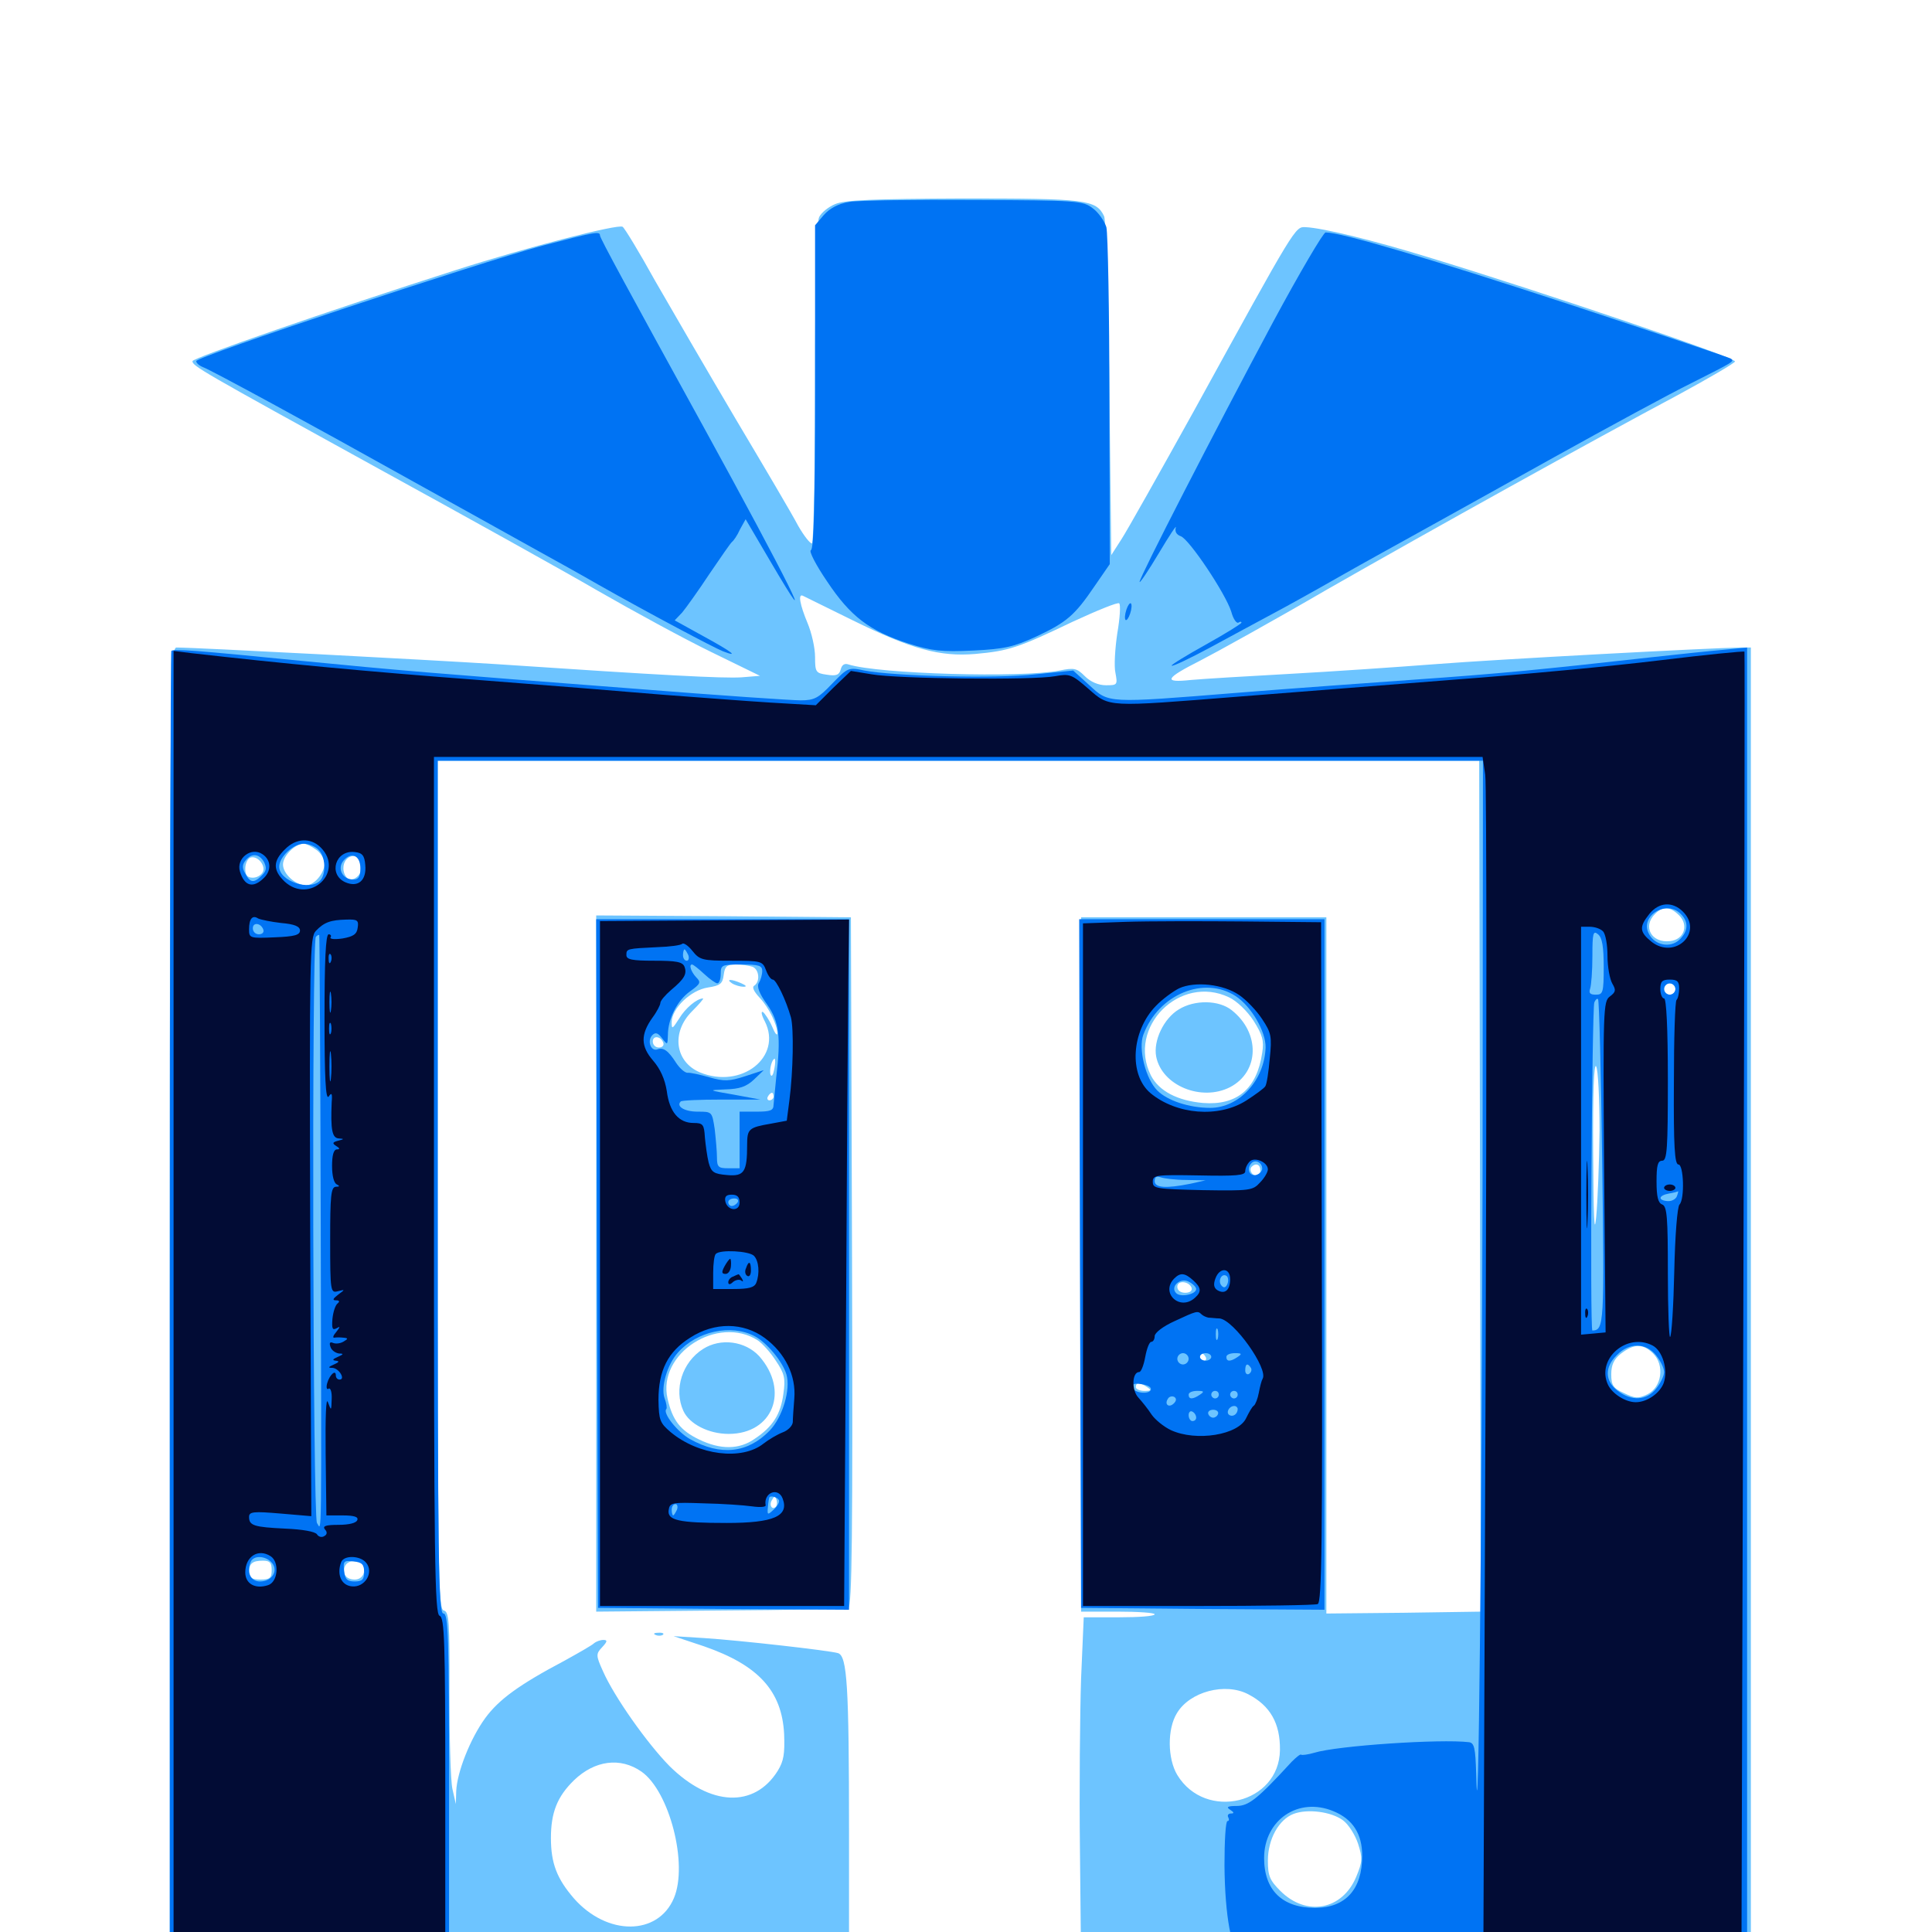 <svg xmlns="http://www.w3.org/2000/svg" viewBox="0 -1000 1000 1000">
	<path fill="#6dc4ff" d="M432.227 -894.336C428.906 -892.969 425.195 -890.039 424.023 -887.695C422.656 -885.156 421.875 -856.836 421.875 -801.758C421.875 -756.641 421.094 -719.336 420.312 -718.75C419.531 -718.359 416.211 -722.461 413.086 -727.93C410.156 -733.594 395.508 -758.398 380.859 -783.008C366.211 -807.812 347.461 -840.039 339.062 -854.688C330.859 -869.531 323.242 -882.031 322.266 -882.617C319.727 -884.18 271.68 -871.68 236.328 -860.352C169.141 -838.867 99.609 -814.648 99.609 -813.086C99.609 -810.547 103.711 -808.203 196.289 -757.227C240.43 -733.008 291.406 -704.688 309.57 -694.141C327.93 -683.594 354.102 -669.336 368.164 -662.5L393.359 -650.195L383.789 -649.414C374.219 -648.828 343.75 -650.391 256.836 -656.25C219.727 -658.594 101.367 -664.844 91.406 -664.844C88.086 -664.844 87.891 -647.266 87.891 -324.023V16.602H263.672L439.453 16.797V-51.367C439.453 -127.734 438.477 -142.773 433.789 -144.336C429.297 -145.703 382.617 -150.977 364.258 -152.148L348.633 -153.125L364.453 -147.852C392.578 -138.086 404.688 -124.805 405.859 -102.539C406.25 -92.188 405.664 -88.477 402.539 -83.398C390.43 -64.062 367.578 -65.039 346.484 -85.938C334.961 -97.656 317.969 -121.68 312.109 -134.961C308.398 -143.164 308.398 -143.945 311.719 -147.461C314.453 -150.391 314.453 -151.172 312.305 -151.172C310.742 -151.172 308.594 -150.391 307.422 -149.414C306.445 -148.438 299.609 -144.531 292.188 -140.43C268.555 -127.93 258.203 -120.312 251.172 -110.742C243.359 -100 236.523 -82.617 236.133 -72.852L235.938 -66.211L234.18 -74.023C233.203 -78.32 232.617 -100.781 232.617 -123.828C232.812 -160.938 232.422 -165.82 229.688 -166.406C226.758 -166.992 226.562 -186.133 226.562 -386.719V-606.25H496.094H765.625L766.016 -406.641C766.211 -296.68 766.406 -197.656 766.406 -186.328L766.602 -165.82L726.562 -165.234L686.523 -164.844V-344.922V-525.195H623.047H559.57V-345.508V-165.82H578.711C589.062 -165.82 597.656 -165.234 597.656 -164.453C597.656 -163.477 589.453 -162.891 579.297 -162.891H560.938L559.57 -131.25C558.984 -113.672 558.594 -73.438 558.984 -41.797L559.57 15.82L733.008 16.406L906.25 16.797V-324.023V-664.844H900.977C885.547 -664.648 775.391 -658.789 743.164 -656.25C722.852 -654.688 688.477 -652.344 666.992 -651.172C645.508 -650 622.852 -648.633 616.406 -648.047C601.758 -646.484 602.93 -648.828 621.484 -658.203C629.102 -662.109 658.789 -678.516 687.305 -695.117C742.383 -726.562 822.266 -770.898 869.141 -795.898C884.57 -804.297 897.656 -811.914 898.047 -812.891C898.633 -814.844 798.633 -848.828 738.867 -866.992C710.938 -875.586 684.57 -882.031 675.781 -882.422C670.312 -882.617 671.094 -883.984 617.969 -787.305C600.195 -755.273 583.398 -725.391 580.469 -720.898L575.195 -712.695L574.219 -798.633C573.633 -845.898 572.461 -886.133 571.484 -888.086C567.383 -896.68 562.109 -897.266 498.633 -897.266C451.953 -897.07 437.109 -896.484 432.227 -894.336ZM441.406 -678.906C471.68 -664.062 486.328 -659.961 504.883 -661.523C522.07 -663.086 526.953 -664.648 555.078 -678.125C567.773 -683.984 578.711 -688.477 579.297 -687.695C580.078 -686.914 579.688 -680.078 578.32 -672.266C577.148 -664.453 576.562 -655.078 577.344 -651.758C578.516 -645.508 578.32 -645.312 572.461 -645.312C568.555 -645.312 564.453 -647.07 561.523 -650C557.422 -654.102 556.055 -654.492 548.438 -652.93C528.516 -649.023 454.883 -651.172 439.258 -656.055C437.109 -656.836 435.742 -655.859 435.156 -653.516C434.375 -650.586 432.812 -650 427.93 -650.781C422.266 -651.562 421.875 -652.148 421.875 -659.961C421.875 -664.648 420.117 -672.461 417.969 -677.539C414.062 -686.914 412.891 -692.969 415.625 -691.602C416.406 -691.211 427.93 -685.547 441.406 -678.906ZM163.672 -560.156C166.016 -558.594 167.969 -555.273 167.969 -553.125C167.969 -548.047 162.695 -541.797 158.398 -541.797C152.93 -541.797 146.484 -547.656 146.484 -552.539C146.484 -557.031 152.734 -563.281 157.227 -563.281C158.398 -563.281 161.328 -561.914 163.672 -560.156ZM136.133 -548.828C135.352 -547.07 133.008 -545.703 130.859 -545.703C127.93 -545.703 126.953 -547.07 126.953 -550.391C126.953 -552.93 128.125 -555.469 129.492 -556.055C133.008 -557.422 137.5 -552.344 136.133 -548.828ZM187.109 -552.734C188.086 -548.438 183.984 -543.75 180.469 -545.117C178.906 -545.703 177.734 -548.242 177.734 -550.586C177.734 -557.617 185.938 -559.375 187.109 -552.734ZM869.141 -526.172C874.219 -521.094 871.68 -513.672 864.453 -512.891C854.883 -511.719 850 -520.312 856.641 -526.953C860.742 -531.055 864.453 -530.859 869.141 -526.172ZM867.188 -488.086C867.188 -486.523 865.82 -485.156 864.258 -485.156C862.695 -485.156 861.328 -486.523 861.328 -488.086C861.328 -489.648 862.695 -491.016 864.258 -491.016C865.82 -491.016 867.188 -489.648 867.188 -488.086ZM636.133 -483.789C640.234 -481.836 645.508 -476.758 648.828 -471.68C653.516 -464.258 654.297 -461.328 653.32 -455.078C650.586 -436.328 640.234 -427.734 622.656 -429.102C609.375 -430.273 599.805 -435.352 595.703 -443.359C583.203 -468.359 610.742 -495.898 636.133 -483.789ZM827.93 -414.844C827.734 -398.242 826.953 -377.93 826.172 -369.922C825.195 -359.766 824.805 -370.312 824.609 -403.125C824.414 -434.57 825 -450 826.172 -448.047C827.148 -446.484 827.93 -431.445 827.93 -414.844ZM652.344 -394.336C652.344 -392.773 651.562 -391.406 650.586 -391.406C648.047 -391.406 646.289 -394.531 647.852 -396.094C650 -398.242 652.344 -397.266 652.344 -394.336ZM616.797 -333.398C617.188 -331.836 615.82 -330.859 613.477 -330.859C611.133 -330.859 609.375 -332.031 609.375 -333.984C609.375 -337.5 615.43 -336.914 616.797 -333.398ZM855.664 -299.414C861.719 -293.359 860.156 -282.031 852.734 -278.32C847.852 -275.977 846.289 -276.172 840.625 -278.906C834.961 -281.445 833.984 -283.008 833.984 -288.672C833.984 -293.555 835.352 -296.484 839.062 -299.414C845.703 -304.492 850.391 -304.688 855.664 -299.414ZM624.023 -297.656C624.609 -296.68 624.219 -295.703 623.242 -295.703C622.07 -295.703 621.094 -296.68 621.094 -297.656C621.094 -298.828 621.484 -299.609 621.875 -299.609C622.461 -299.609 623.438 -298.828 624.023 -297.656ZM614.648 -296.484C615.43 -297.07 614.258 -297.656 612.109 -297.461C609.961 -297.461 609.375 -296.875 610.938 -296.289C612.305 -295.703 614.062 -295.898 614.648 -296.484ZM593.75 -282.031C596.094 -280.469 595.898 -280.078 592.383 -280.078C589.844 -280.078 587.891 -281.055 587.891 -282.031C587.891 -284.57 590.039 -284.57 593.75 -282.031ZM619.141 -267.578C619.141 -267.969 618.359 -268.359 617.188 -268.359C616.211 -268.359 615.234 -267.383 615.234 -266.211C615.234 -265.234 616.211 -264.844 617.188 -265.43C618.359 -266.016 619.141 -266.992 619.141 -267.578ZM140.625 -187.305C140.625 -183.203 139.648 -182.422 134.766 -182.422C130.469 -182.422 128.906 -183.398 128.906 -185.938C128.906 -190.82 130.664 -192.188 136.133 -192.188C139.648 -192.188 140.625 -191.211 140.625 -187.305ZM188.086 -189.844C189.453 -185.742 187.305 -182.422 183.594 -182.422C179.102 -182.422 176.953 -185.547 178.516 -189.258C179.883 -192.773 186.914 -193.164 188.086 -189.844ZM646.094 -123.047C657.422 -117.188 662.695 -108.008 662.5 -94.141C662.109 -66.406 624.023 -57.227 609.375 -81.25C604.297 -89.648 604.102 -105.078 609.18 -113.281C615.82 -124.414 634.18 -129.297 646.094 -123.047ZM332.031 -83.008C346.484 -72.852 356.25 -35.156 348.828 -17.578C340.625 1.953 314.258 2.148 297.07 -17.383C288.281 -27.539 285.156 -35.547 285.156 -48.633C285.156 -61.914 288.477 -70.117 297.07 -78.516C307.812 -88.867 321.094 -90.625 332.031 -83.008ZM695.117 -57.812C697.852 -55.859 701.367 -50.391 702.93 -45.703C705.273 -38.281 705.273 -36.523 701.953 -28.516C694.727 -11.328 676.172 -7.812 662.695 -21.289C657.227 -26.758 656.25 -29.102 656.25 -36.914C656.25 -48.047 661.914 -58.203 669.531 -61.133C676.758 -63.867 689.062 -62.305 695.117 -57.812ZM610.156 -477.539C602.344 -472.852 596.875 -461.328 598.438 -453.125C601.367 -438.086 621.875 -429.688 636.719 -437.305C651.953 -445.312 652.344 -465.43 637.5 -477.148C630.859 -482.422 618.359 -482.617 610.156 -477.539ZM308.594 -346.094V-165.82L372.461 -166.406C407.812 -166.602 437.695 -167.188 439.062 -167.773C441.016 -168.359 441.406 -205.273 441.016 -346.875L440.43 -525.195L374.609 -525.781L308.594 -526.172ZM389.453 -499.609C392.969 -498.242 393.555 -491.992 390.43 -489.844C389.062 -489.062 390.234 -486.719 393.359 -483.398C398.047 -478.32 402.344 -469.531 402.344 -465.039C402.148 -463.672 400.977 -465.43 399.609 -468.75C398.047 -472.266 395.898 -475.391 394.922 -476.172C393.75 -476.758 394.141 -474.609 395.898 -471.289C405.078 -452.93 383.789 -436.133 362.305 -444.922C349.414 -450.391 347.266 -465.625 358.203 -476.562C361.914 -480.273 364.453 -483.203 363.867 -483.203C360.742 -483.203 354.688 -478.125 351.562 -472.852C348.047 -467.383 347.656 -466.992 347.656 -470.898C347.656 -477.93 357.422 -487.5 366.406 -488.867C372.852 -489.844 374.023 -490.82 374.609 -495.508C375.195 -499.805 376.172 -500.781 380.859 -500.781C383.984 -500.781 387.695 -500.195 389.453 -499.609ZM343.359 -460.156C343.75 -458.789 342.773 -457.812 341.016 -457.812C339.258 -457.812 337.891 -459.18 337.891 -460.938C337.891 -464.258 342.188 -463.672 343.359 -460.156ZM400.781 -446.68C400.195 -443.555 399.414 -442.383 398.828 -443.75C398.047 -446.289 399.609 -451.953 400.977 -451.953C401.367 -451.953 401.367 -449.609 400.781 -446.68ZM400.391 -432.422C400.391 -431.445 399.414 -430.469 398.242 -430.469C397.266 -430.469 396.875 -431.445 397.461 -432.422C398.047 -433.594 399.023 -434.375 399.609 -434.375C400 -434.375 400.391 -433.594 400.391 -432.422ZM363.086 -427.344C361.328 -429.297 351.562 -430.078 352.539 -428.32C353.32 -427.344 356.055 -426.562 358.789 -426.562C361.719 -426.562 363.477 -426.953 363.086 -427.344ZM388.281 -427.148C392.188 -427.539 388.867 -427.93 380.859 -427.93C372.852 -427.93 369.531 -427.539 373.633 -427.148C377.539 -426.758 384.18 -426.758 388.281 -427.148ZM392.188 -306.25C394.531 -304.688 398.828 -300 401.562 -295.703C406.055 -289.062 406.641 -286.523 405.469 -278.516C404.102 -267.969 400 -261.523 390.625 -255.273C382.617 -249.609 372.852 -249.609 361.914 -254.883C352.148 -259.57 348.047 -264.844 345.508 -276.172C340.234 -299.414 371.484 -319.531 392.188 -306.25ZM401.562 -220.117C399.609 -218.164 397.852 -221.094 399.609 -223.633C400.781 -225.781 401.172 -225.781 401.953 -223.633C402.344 -222.266 402.148 -220.703 401.562 -220.117ZM378.906 -491.016C380.469 -490.039 383.203 -489.258 384.766 -489.258C386.719 -489.258 386.328 -489.844 383.789 -491.016C378.516 -493.359 375.391 -493.359 378.906 -491.016ZM363.867 -301.758C353.125 -294.922 348.633 -280.859 353.711 -269.727C356.836 -262.891 366.797 -257.812 377.148 -257.812C400 -257.812 408.789 -280.078 392.969 -298.047C385.742 -305.859 373.047 -307.617 363.867 -301.758ZM339.453 -153.711C337.891 -154.297 338.477 -154.883 340.625 -154.883C342.773 -155.078 343.945 -154.492 343.164 -153.906C342.578 -153.32 340.82 -153.125 339.453 -153.711Z"/>
	<path fill="#0073f3" d="M439.648 -895.508C433.789 -894.531 429.492 -892.188 426.367 -888.672L421.875 -883.398V-799.609C421.875 -740.82 421.289 -715.82 419.727 -715.234C418.555 -714.844 422.266 -707.617 428.125 -699.023C440.234 -680.859 450 -673.438 470.508 -666.797C482.422 -663.086 487.305 -662.5 503.711 -663.281C520.117 -664.062 524.805 -665.234 536.328 -670.508C552.148 -677.93 556.25 -681.445 566.602 -696.68L574.414 -708.008L574.219 -792.383C574.219 -838.867 573.438 -879.297 572.656 -882.422C571.68 -885.547 568.555 -890.039 565.625 -892.188C560.547 -896.094 557.617 -896.289 504.297 -896.484C473.438 -896.68 444.336 -896.289 439.648 -895.508ZM280.859 -872.852C247.266 -863.867 101.562 -815.43 101.562 -813.086C101.562 -812.109 103.125 -810.742 105.078 -809.961C109.375 -808.398 160.742 -780.469 213.867 -750.781C236.523 -738.281 264.062 -722.852 275.391 -716.602C286.719 -710.352 302.148 -701.758 309.57 -697.461C336.133 -682.422 369.727 -664.648 374.219 -662.891C382.812 -659.57 379.102 -662.5 364.062 -670.703L349.219 -678.906L353.125 -683.008C355.078 -685.352 361.523 -694.336 367.188 -702.93C373.047 -711.523 378.125 -718.945 378.906 -719.531C379.688 -720.117 381.641 -722.852 383.008 -725.977L385.938 -731.25L398.438 -709.961C426.172 -662.695 406.836 -701.367 364.648 -778.125C324.805 -850.586 310.547 -876.758 310.547 -878.125C310.547 -880.469 307.812 -879.883 280.859 -872.852ZM658.984 -833.398C628.125 -775.781 589.844 -701.172 589.844 -698.828C589.844 -697.852 594.336 -704.492 599.805 -713.672C605.273 -722.852 609.18 -728.711 608.594 -726.953C608.008 -724.805 608.984 -723.242 611.133 -722.461C615.43 -721.094 634.375 -692.773 637.305 -683.398C638.281 -679.688 640.039 -677.148 641.016 -677.734C641.797 -678.32 642.578 -678.32 642.578 -677.734C642.578 -677.148 634.375 -672.07 624.219 -666.406C614.062 -660.742 606.055 -655.859 606.445 -655.469C606.836 -654.883 615.82 -659.18 626.367 -664.844C636.914 -670.508 651.172 -678.32 658.203 -682.031C665.234 -685.742 681.055 -694.531 693.359 -701.562C705.664 -708.594 724.219 -718.75 734.375 -724.414C744.531 -730.078 775.977 -747.461 804.297 -763.281C832.422 -778.906 864.453 -796.289 875.586 -801.758C897.266 -812.695 897.656 -812.891 896.094 -814.258C895.703 -814.844 857.422 -827.539 811.328 -842.773C738.672 -866.602 694.141 -879.688 686.133 -879.688C684.961 -879.688 672.656 -858.789 658.984 -833.398ZM583.008 -684.375C582.227 -682.031 582.031 -679.688 582.617 -679.102C583.203 -678.711 584.18 -680.078 584.961 -682.422C585.742 -684.766 585.938 -687.109 585.352 -687.695C584.766 -688.086 583.789 -686.719 583.008 -684.375ZM88.672 -663.086C88.281 -662.695 87.891 -509.375 87.891 -322.656V16.797H160.156H232.422V-74.023C232.422 -153.516 232.031 -164.844 229.492 -164.844C226.953 -164.844 226.562 -190.625 226.562 -385.547V-606.25H497.07H767.578L767.383 -391.992C766.992 -208.008 765.234 -31.641 764.062 -82.031C763.672 -95.312 763.086 -97.852 760.352 -98.242C745.703 -100 692.383 -96.484 680.273 -92.773C676.953 -91.797 673.828 -91.406 673.438 -91.797C673.047 -92.188 670.898 -90.43 668.555 -88.086C650.781 -68.75 646.289 -65.234 640.039 -65.234C635.352 -65.234 634.57 -64.648 636.719 -63.281C638.867 -61.914 638.867 -61.328 637.109 -61.328C635.742 -61.328 635.156 -60.352 635.742 -59.375C636.328 -58.203 636.133 -57.422 635.352 -57.422C634.375 -57.422 633.789 -47.07 633.789 -34.57C633.984 -8.398 637.5 10.742 642.383 11.328C644.141 11.523 640.234 12.109 633.789 12.891C626.172 13.672 634.766 14.258 659.18 14.453C679.688 14.648 743.164 15.43 800.391 16.211L904.297 17.383V-323.633V-664.844L892.188 -663.672C885.352 -663.086 868.555 -661.328 854.492 -659.766C798.828 -653.516 774.609 -651.172 732.422 -648.242C708.203 -646.484 666.797 -643.555 640.43 -641.406C572.656 -635.938 574.023 -635.938 563.867 -645.312L555.469 -652.93L535.938 -650.977C515.82 -648.633 462.695 -650 447.461 -652.93C439.062 -654.688 438.867 -654.492 430.664 -646.094C423.633 -638.672 421.484 -637.5 414.453 -637.5C409.961 -637.5 372.266 -640.039 330.664 -643.359C221.289 -651.758 207.227 -652.93 155.273 -658.008C102.344 -663.281 89.844 -664.258 88.672 -663.086ZM164.844 -560.156C168.555 -556.641 168.945 -547.461 165.625 -544.141C160.156 -538.672 144.531 -543.945 144.531 -551.367C144.531 -556.445 151.758 -563.281 157.227 -563.281C159.766 -563.281 163.281 -561.914 164.844 -560.156ZM136.719 -553.711C138.086 -550.781 137.891 -549.219 135.547 -546.875C131.445 -542.773 129.492 -542.969 126.953 -547.852C125.195 -550.781 125.391 -552.539 127.148 -554.688C130.273 -558.594 134.18 -558.203 136.719 -553.711ZM186.523 -550.586C186.523 -546.094 185.547 -544.727 182.812 -544.727C177.344 -544.727 174.414 -550.391 177.734 -554.492C181.836 -559.375 186.523 -557.227 186.523 -550.586ZM869.922 -526.953C874.219 -522.852 873.828 -517.773 869.141 -513.477C864.453 -509.18 856.445 -510.742 853.516 -516.602C848.438 -525.781 862.5 -534.57 869.922 -526.953ZM136.328 -518.75C136.719 -517.383 135.742 -516.406 133.984 -516.406C132.227 -516.406 130.859 -517.773 130.859 -519.531C130.859 -522.852 135.156 -522.266 136.328 -518.75ZM830.078 -499.609C830.078 -486.133 829.688 -485.156 825.977 -485.156C823.047 -485.156 822.266 -485.938 823.047 -488.281C823.633 -490.039 824.219 -497.461 824.219 -505.078C824.219 -516.992 824.609 -518.555 827.148 -516.406C829.297 -514.648 830.078 -509.961 830.078 -499.609ZM166.016 -366.016C166.406 -196.289 166.602 -207.812 164.062 -211.719C161.914 -215.039 161.328 -512.891 163.477 -515.039C164.062 -515.82 164.844 -516.211 165.234 -516.016C165.43 -515.625 165.82 -448.242 166.016 -366.016ZM867.188 -488.086C867.188 -486.523 865.82 -485.156 864.258 -485.156C862.695 -485.156 861.328 -486.523 861.328 -488.086C861.328 -489.648 862.695 -491.016 864.258 -491.016C865.82 -491.016 867.188 -489.648 867.188 -488.086ZM829.297 -398.438C830.469 -314.258 830.273 -311.523 824.219 -311.328C822.852 -311.328 824.023 -477.539 825.195 -481.055C825.781 -482.617 826.758 -483.398 827.148 -482.812C827.734 -482.422 828.711 -444.336 829.297 -398.438ZM863.281 -396.484C863.281 -396.875 862.5 -397.266 861.328 -397.266C860.352 -397.266 859.375 -396.289 859.375 -395.117C859.375 -394.141 860.352 -393.75 861.328 -394.336C862.5 -394.922 863.281 -395.898 863.281 -396.484ZM867.969 -380.859C867.383 -379.297 865.234 -378.125 863.086 -378.32C858.008 -378.711 858.398 -381.25 863.867 -382.227C866.211 -382.617 868.359 -383.203 868.555 -383.398C868.75 -383.398 868.555 -382.422 867.969 -380.859ZM857.227 -298.438C859.57 -295.508 861.328 -291.797 861.328 -289.844C861.328 -287.891 859.57 -284.18 857.227 -281.25C852.344 -275 844.336 -274.609 837.109 -280.273C830.664 -285.352 830.469 -292.383 836.914 -298.633C843.359 -305.273 851.953 -305.078 857.227 -298.438ZM141.211 -214.258C142.383 -214.844 141.406 -215.234 138.672 -215.234C135.938 -215.234 134.961 -214.844 136.328 -214.258C137.5 -213.867 139.844 -213.867 141.211 -214.258ZM179.297 -212.305C181.055 -212.891 179.492 -213.281 175.781 -213.281C172.07 -213.281 170.508 -212.891 172.461 -212.305C174.219 -211.914 177.344 -211.914 179.297 -212.305ZM140.82 -191.016C144.141 -186.914 140.82 -181.445 134.57 -181.445C129.883 -181.445 127.539 -185.938 129.688 -191.406C131.055 -195.117 137.5 -194.922 140.82 -191.016ZM188.477 -186.328C188.477 -182.422 187.5 -181.445 183.594 -181.445C179.688 -181.445 178.516 -182.617 178.125 -186.914C177.539 -191.992 177.93 -192.383 183.008 -191.797C187.305 -191.406 188.477 -190.234 188.477 -186.328ZM690.234 -62.5C700.195 -58.398 705.078 -50.781 705.078 -39.453C705.078 -22.07 696.484 -12.5 680.664 -12.5C663.672 -12.5 654.297 -21.68 654.297 -38.281C654.297 -58.008 672.07 -70.117 690.234 -62.5ZM308.984 -346.094L309.57 -167.773L374.609 -167.188L439.453 -166.797V-345.508V-524.219H374.023H308.594ZM356.25 -505.664C356.836 -504.102 356.445 -502.734 355.469 -502.734C354.297 -502.734 353.516 -504.102 353.516 -505.664C353.516 -507.227 353.906 -508.594 354.297 -508.594C354.688 -508.594 355.469 -507.227 356.25 -505.664ZM364.453 -495.898C367.383 -493.164 370.508 -491.016 371.289 -491.016C372.266 -491.016 373.047 -493.164 373.047 -495.898C373.047 -500.586 373.633 -500.781 383.789 -500.781C392.773 -500.781 394.531 -500.195 394.531 -497.461C394.531 -495.508 393.75 -492.773 392.773 -491.211C391.602 -489.453 392.969 -485.742 397.07 -480.078C403.32 -471.094 404.297 -463.477 401.758 -442.188C401.172 -436.328 400.586 -429.883 400.391 -428.125C400.391 -425.195 398.633 -424.609 391.602 -424.609H382.812V-409.961V-395.312H376.953C371.875 -395.312 371.094 -395.898 371.094 -400.977C371.094 -403.906 370.508 -410.547 369.922 -415.625C368.555 -424.609 368.555 -424.609 361.133 -424.609C354.297 -424.609 349.805 -427.344 352.344 -429.883C352.93 -430.469 362.305 -430.859 373.438 -430.859H393.555L379.883 -433.398C366.406 -435.742 366.211 -435.742 375.586 -436.133C382.617 -436.328 386.328 -437.5 390.234 -441.211L395.312 -446.094L385.742 -442.969C377.344 -440.234 374.805 -440.234 367.188 -442.383C362.305 -443.75 357.227 -444.922 355.859 -444.727C354.492 -444.727 351.953 -446.875 350 -449.805C345.898 -456.25 343.359 -458.008 340.234 -456.836C336.914 -455.664 334.766 -461.328 337.695 -464.258C339.258 -465.82 340.625 -465.43 342.773 -462.5C345.508 -458.984 345.508 -458.984 345.703 -464.258C345.703 -472.656 350.586 -482.227 357.227 -486.914C362.695 -490.82 362.891 -491.602 360.352 -494.141C357.617 -497.07 356.445 -500.781 358.203 -500.781C358.789 -500.781 361.523 -498.633 364.453 -495.898ZM381.836 -377.734C381.25 -376.758 379.883 -375.781 378.711 -375.781C377.734 -375.781 376.953 -376.758 376.953 -377.734C376.953 -378.906 378.32 -379.688 380.078 -379.688C381.641 -379.688 382.422 -378.906 381.836 -377.734ZM390.625 -308.398C396.68 -305.273 405.078 -295.312 407.031 -288.672C409.375 -280.859 405.078 -266.406 398.242 -259.375C386.914 -247.852 373.047 -246.289 357.227 -255.078C350.586 -258.789 342.773 -268.75 344.922 -270.703C345.312 -271.289 344.922 -273.828 343.945 -276.367C341.992 -282.031 345.312 -293.75 350.977 -300C360.742 -310.938 378.32 -314.844 390.625 -308.398ZM403.125 -223.633C403.711 -222.852 402.539 -220.508 400.586 -218.75C397.266 -215.625 397.07 -215.82 397.461 -219.922C397.656 -222.461 398.047 -224.609 398.242 -225C398.828 -225.977 402.148 -225.195 403.125 -223.633ZM350.391 -218.555C349.609 -216.992 348.828 -215.625 348.438 -215.625C348.047 -215.625 347.656 -216.992 347.656 -218.555C347.656 -220.117 348.438 -221.484 349.609 -221.484C350.586 -221.484 350.977 -220.117 350.391 -218.555ZM363.867 -218.164C365.039 -218.75 364.062 -219.141 361.328 -219.141C358.594 -219.141 357.617 -218.75 358.984 -218.164C360.156 -217.773 362.5 -217.773 363.867 -218.164ZM558.984 -346.094L559.57 -167.773L622.656 -167.188L685.547 -166.797V-345.508V-524.219H622.07H558.594ZM639.648 -484.375C647.656 -479.102 655.273 -466.016 655.078 -457.812C654.492 -440.82 641.406 -426.562 626.367 -426.562C615.625 -426.562 604.297 -430.273 599.023 -435.547C592.969 -441.602 589.062 -457.227 591.797 -464.453C599.609 -485.352 623.242 -495.117 639.648 -484.375ZM653.32 -395.117C653.32 -393.75 651.758 -392.188 650 -391.797C646.484 -391.211 645.117 -395.312 647.852 -398.047C649.805 -400 653.32 -398.242 653.32 -395.117ZM613.867 -389.258L624.023 -389.062L616.211 -387.305C603.516 -384.766 597.656 -385.156 597.656 -388.672C597.656 -390.82 598.633 -391.406 600.781 -390.625C602.539 -390.039 608.398 -389.258 613.867 -389.258ZM635.352 -335.547C634.57 -333.594 633.594 -333.203 632.422 -334.375C630.078 -336.719 632.227 -341.211 634.766 -339.648C635.742 -339.062 635.938 -337.109 635.352 -335.547ZM619.141 -332.812C619.141 -330.078 611.133 -328.32 608.789 -330.664C605.469 -333.984 610.938 -339.062 615.43 -336.523C617.383 -335.547 619.141 -333.789 619.141 -332.812ZM630.273 -307.031C629.688 -305.664 629.297 -306.641 629.297 -309.375C629.297 -312.109 629.688 -313.086 630.273 -311.914C630.664 -310.547 630.664 -308.203 630.273 -307.031ZM613.281 -307.422C613.281 -308.594 612.5 -309.375 611.328 -309.375C610.352 -309.375 609.375 -308.594 609.375 -307.422C609.375 -306.445 610.352 -305.469 611.328 -305.469C612.5 -305.469 613.281 -306.445 613.281 -307.422ZM619.141 -308.594C619.141 -308.984 618.359 -309.375 617.188 -309.375C616.211 -309.375 615.234 -308.398 615.234 -307.227C615.234 -306.25 616.211 -305.859 617.188 -306.445C618.359 -307.031 619.141 -308.008 619.141 -308.594ZM625 -307.422C625 -308.594 624.219 -309.375 623.047 -309.375C622.07 -309.375 621.094 -308.594 621.094 -307.422C621.094 -306.445 622.07 -305.469 623.047 -305.469C624.219 -305.469 625 -306.445 625 -307.422ZM615.234 -296.68C615.234 -295.117 613.867 -293.75 612.305 -293.75C610.742 -293.75 609.375 -295.117 609.375 -296.68C609.375 -298.242 610.742 -299.609 612.305 -299.609C613.867 -299.609 615.234 -298.242 615.234 -296.68ZM626.953 -297.656C626.953 -296.68 625.586 -295.703 624.023 -295.703C622.461 -295.703 621.094 -296.68 621.094 -297.656C621.094 -298.828 622.461 -299.609 624.023 -299.609C625.586 -299.609 626.953 -298.828 626.953 -297.656ZM640.625 -297.656C636.914 -295.117 634.766 -295.117 634.766 -297.656C634.766 -298.828 636.719 -299.609 639.258 -299.609C642.773 -299.609 642.969 -299.219 640.625 -297.656ZM605.469 -296.875C605.469 -297.266 604.688 -297.656 603.516 -297.656C602.539 -297.656 601.562 -296.68 601.562 -295.508C601.562 -294.531 602.539 -294.141 603.516 -294.727C604.688 -295.312 605.469 -296.289 605.469 -296.875ZM647.461 -291.992C648.047 -291.016 647.656 -289.648 646.484 -288.867C645.508 -288.281 644.531 -289.062 644.531 -290.625C644.531 -294.141 645.703 -294.727 647.461 -291.992ZM614.258 -287.891C613.672 -289.062 612.695 -289.844 612.109 -289.844C611.719 -289.844 611.328 -289.062 611.328 -287.891C611.328 -286.914 612.305 -285.938 613.477 -285.938C614.453 -285.938 614.844 -286.914 614.258 -287.891ZM628.906 -287.5C628.906 -288.281 627.148 -289.062 625 -289.258C622.852 -289.453 621.094 -288.867 621.094 -287.695C621.094 -286.719 622.852 -285.938 625 -285.938C627.148 -285.938 628.906 -286.719 628.906 -287.5ZM636.719 -289.062C636.719 -289.453 635.938 -289.844 634.766 -289.844C633.789 -289.844 632.812 -288.867 632.812 -287.695C632.812 -286.719 633.789 -286.328 634.766 -286.914C635.938 -287.5 636.719 -288.477 636.719 -289.062ZM595.703 -281.055C595.703 -278.125 587.305 -278.711 586.328 -281.641C585.742 -283.594 587.109 -284.18 590.625 -283.594C593.555 -283.203 595.703 -282.227 595.703 -281.055ZM621.094 -278.125C617.383 -275.586 615.234 -275.586 615.234 -278.125C615.234 -279.297 617.188 -280.078 619.727 -280.078C623.242 -280.078 623.438 -279.688 621.094 -278.125ZM630.859 -278.125C630.859 -277.148 630.078 -276.172 628.906 -276.172C627.93 -276.172 626.953 -277.148 626.953 -278.125C626.953 -279.297 627.93 -280.078 628.906 -280.078C630.078 -280.078 630.859 -279.297 630.859 -278.125ZM640.625 -278.125C640.625 -277.148 639.844 -276.172 638.672 -276.172C637.695 -276.172 636.719 -277.148 636.719 -278.125C636.719 -279.297 637.695 -280.078 638.672 -280.078C639.844 -280.078 640.625 -279.297 640.625 -278.125ZM607.617 -273.633C605.078 -271.094 602.539 -273.047 604.492 -275.977C605.078 -277.148 606.641 -277.539 607.812 -276.953C608.984 -276.172 608.984 -275 607.617 -273.633ZM640.625 -270.703C640.625 -268.164 638.281 -266.406 636.328 -267.578C634.375 -268.75 636.133 -272.266 638.867 -272.266C639.844 -272.266 640.625 -271.484 640.625 -270.703ZM619.141 -266.211C619.141 -265.234 618.359 -264.453 617.188 -264.453C616.211 -264.453 615.234 -265.82 615.234 -267.578C615.234 -269.141 616.211 -269.922 617.188 -269.336C618.359 -268.75 619.141 -267.383 619.141 -266.211ZM630.469 -268.164C630.078 -266.992 628.906 -266.211 627.93 -266.211C626.953 -266.211 625.781 -266.992 625.391 -268.164C625 -269.336 626.172 -270.312 627.93 -270.312C629.688 -270.312 630.859 -269.336 630.469 -268.164Z"/>
	<path fill="#020c35" d="M89.844 -324.023V14.844H160.156H230.469V-73.828C230.469 -150.781 230.078 -162.695 227.539 -163.672C225 -164.648 224.609 -191.211 224.609 -386.523V-608.203H495.898H767.383L768.75 -599.023C769.531 -593.75 769.531 -453.711 768.945 -287.305L767.773 14.844L834.57 14.453L901.367 13.867L902.344 -324.023C902.93 -509.961 903.125 -662.305 902.93 -662.695C902.734 -663.086 883.008 -661.133 858.984 -658.203C835.156 -655.273 787.5 -650.781 753.125 -648.242C718.555 -645.508 668.359 -641.602 641.406 -639.453C572.461 -633.984 574.414 -633.789 563.281 -643.555C554.688 -650.977 553.711 -651.367 546.094 -650C534.766 -647.852 464.062 -648.633 451.172 -650.977L440.43 -652.734L431.25 -643.945L422.266 -634.961L399.023 -636.328C386.328 -637.109 361.133 -639.062 342.773 -640.43C324.609 -641.992 280.664 -645.508 245.117 -648.242C190.625 -652.344 145.312 -656.641 99.219 -661.914L89.844 -663.086ZM166.016 -561.328C178.516 -548.828 160.352 -531.641 147.266 -543.75C141.211 -549.609 141.211 -554.297 147.461 -560.352C153.125 -566.211 160.742 -566.602 166.016 -561.328ZM135.938 -557.812C140.234 -554.883 140.625 -549.609 136.719 -545.703C131.055 -540.039 126.562 -541.211 124.219 -548.828C122.07 -555.664 130.078 -561.914 135.938 -557.812ZM189.062 -552.344C189.844 -544.336 185.352 -540.43 178.711 -543.359C169.727 -547.461 173.633 -560.156 183.594 -558.984C187.5 -558.594 188.672 -557.227 189.062 -552.344ZM871.094 -528.125C881.836 -517.383 866.992 -503.125 854.883 -512.5C848.633 -517.578 848.242 -520.117 853.711 -526.953C858.594 -533.008 865.625 -533.594 871.094 -528.125ZM145.508 -522.266C152.344 -521.68 155.273 -520.508 155.273 -518.359C155.273 -516.016 152.344 -515.234 142.188 -514.844C129.297 -514.258 128.906 -514.453 128.906 -518.945C128.906 -524.414 130.664 -526.562 133.594 -524.609C134.766 -524.023 140.234 -522.852 145.508 -522.266ZM185.156 -519.922C184.766 -516.406 182.812 -515.234 177.344 -514.258C173.438 -513.672 170.508 -513.867 171.094 -514.844C171.68 -515.625 171.094 -516.406 170.117 -516.406C168.555 -516.406 167.969 -502.344 167.969 -473.047C167.969 -442.578 168.555 -430.469 170.117 -432.422C171.68 -434.766 172.07 -433.984 171.68 -429.492C171.094 -415.234 171.875 -410.938 175.391 -410.742C178.32 -410.547 178.125 -410.352 175 -409.57C172.07 -408.789 171.875 -408.203 174.023 -406.836C175.977 -405.664 175.977 -405.078 174.414 -405.078C172.656 -405.078 171.875 -401.953 171.875 -396.484C171.875 -391.406 172.852 -387.5 174.414 -386.914C175.977 -386.133 175.781 -385.742 173.828 -385.742C171.289 -385.547 170.898 -381.055 170.898 -358.008C170.898 -331.641 171.094 -330.664 174.805 -331.641C178.711 -332.617 178.711 -332.617 175 -329.883C172.266 -327.734 171.875 -326.953 174.023 -326.953C175.586 -326.953 175.977 -326.367 174.805 -325.391C173.633 -324.609 172.461 -321.094 172.07 -317.383C171.68 -312.305 172.07 -311.328 174.219 -312.5C176.172 -313.672 176.172 -313.281 174.023 -310.547C172.461 -308.789 172.07 -307.422 173.047 -307.617C174.023 -307.812 176.172 -307.812 177.734 -307.617C180.273 -307.422 180.273 -307.031 177.93 -305.664C176.367 -304.688 174.023 -304.297 172.461 -304.883C170.703 -305.664 170.312 -304.883 171.094 -302.734C171.68 -300.977 173.828 -299.609 175.586 -299.414C177.93 -299.414 177.93 -299.023 174.805 -297.656C172.07 -296.484 171.875 -295.898 173.828 -295.703C175.781 -295.508 175.586 -294.922 172.852 -293.75C169.727 -292.383 169.727 -291.992 172.07 -291.992C175.586 -291.797 178.906 -285.938 175.781 -285.938C174.609 -285.938 173.828 -286.914 173.828 -288.086C173.828 -291.406 170.508 -288.281 169.336 -283.984C168.75 -281.836 169.141 -280.469 170.117 -281.25C171.094 -281.836 171.875 -279.297 171.68 -275.781C171.484 -269.727 171.484 -269.531 169.727 -274.219C168.75 -277.148 168.359 -266.797 168.555 -247.461L168.945 -215.625H177.344C183.398 -215.625 185.547 -214.844 184.961 -213.281C184.57 -211.719 180.664 -210.742 175.195 -210.742C168.75 -210.742 166.797 -210.156 168.164 -208.398C169.531 -207.031 169.336 -205.664 167.773 -204.883C166.602 -204.102 164.844 -204.492 164.062 -205.859C163.086 -207.227 156.836 -208.398 147.656 -208.789C131.445 -209.57 128.906 -210.352 128.906 -214.844C128.906 -217.578 131.25 -217.773 145.117 -216.602L161.133 -215.234L160.547 -364.844C160.156 -505.664 160.352 -514.844 163.477 -518.164C167.773 -522.656 171.094 -523.828 179.297 -524.023C184.961 -524.219 185.742 -523.633 185.156 -519.922ZM829.688 -517.969C831.055 -516.602 832.031 -510.938 832.031 -505.273C832.031 -499.609 833.203 -493.164 834.57 -490.82C836.523 -487.5 836.328 -486.523 833.203 -484.18C829.883 -481.641 829.688 -477.539 830.273 -395.898L831.055 -310.352L824.805 -309.766L818.359 -309.18V-414.648V-520.312H822.852C825.391 -520.312 828.32 -519.336 829.688 -517.969ZM171.289 -502.344C170.703 -500.781 170.117 -501.367 170.117 -503.516C169.922 -505.664 170.508 -506.836 171.094 -506.055C171.68 -505.469 171.875 -503.711 171.289 -502.344ZM869.141 -488.477C869.141 -485.938 868.555 -483.203 867.773 -482.422C866.992 -481.836 866.406 -462.305 866.406 -439.258C866.211 -406.836 866.797 -397.266 868.75 -397.266C871.484 -397.266 872.07 -379.492 869.336 -376.562C868.164 -375.586 866.992 -360.156 866.602 -341.992C866.211 -324.023 865.234 -308.789 864.453 -308.008C863.867 -307.422 863.281 -322.266 863.281 -341.016C863.281 -369.727 862.891 -375.586 860.352 -376.562C858.203 -377.344 857.422 -380.664 857.422 -388.477C857.422 -396.68 858.008 -399.219 860.352 -399.219C862.891 -399.219 863.281 -405.273 863.281 -441.211C863.281 -467.969 862.5 -483.203 861.328 -483.203C860.352 -483.203 859.375 -485.352 859.375 -488.086C859.375 -491.992 860.352 -492.969 864.258 -492.969C868.164 -492.969 869.141 -491.992 869.141 -488.477ZM171.289 -476.953C170.898 -474.414 170.508 -476.367 170.508 -481.25C170.508 -486.133 170.898 -488.086 171.289 -485.742C171.68 -483.203 171.68 -479.297 171.289 -476.953ZM171.289 -465.234C170.703 -463.867 170.312 -464.844 170.312 -467.578C170.312 -470.312 170.703 -471.289 171.289 -470.117C171.68 -468.75 171.68 -466.406 171.289 -465.234ZM171.289 -441.797C170.898 -438.281 170.508 -441.016 170.508 -448.047C170.508 -455.078 170.898 -457.812 171.289 -454.492C171.68 -450.977 171.68 -445.117 171.289 -441.797ZM855.469 -303.516C860.547 -300.781 863.477 -291.016 861.133 -284.18C859.18 -278.906 852.539 -274.219 846.68 -274.219C841.211 -274.219 834.375 -278.711 832.227 -283.398C826.172 -296.68 842.188 -310.547 855.469 -303.516ZM140.039 -194.531C144.727 -191.602 143.945 -181.055 138.672 -179.492C132.031 -177.344 126.953 -180.273 126.953 -186.133C126.953 -194.336 133.594 -198.633 140.039 -194.531ZM189.453 -191.211C193.75 -186.133 188.867 -178.125 182.031 -178.906C176.562 -179.492 174.219 -185.156 176.562 -191.406C177.93 -195.117 186.328 -194.922 189.453 -191.211ZM821.094 -381.641C821.094 -366.016 821.484 -359.766 821.68 -367.578C822.07 -375.195 822.07 -388.086 821.68 -395.898C821.484 -403.516 821.094 -397.266 821.094 -381.641ZM820.508 -319.922C820.508 -317.773 821.094 -317.188 821.68 -318.75C822.266 -320.117 822.07 -321.875 821.484 -322.461C820.898 -323.242 820.312 -322.07 820.508 -319.922ZM861.328 -385.156C861.328 -384.375 862.695 -383.594 864.258 -383.594C865.82 -383.594 867.188 -384.375 867.188 -385.156C867.188 -386.133 865.82 -386.914 864.258 -386.914C862.695 -386.914 861.328 -386.133 861.328 -385.156ZM310.547 -346.094V-168.75H373.828H436.914L437.891 -314.844C438.281 -395.117 438.867 -475 439.062 -492.383L439.453 -524.023L375 -523.633L310.547 -523.242ZM378.516 -502.734C393.945 -502.734 394.727 -502.539 396.484 -497.852C397.461 -495.117 399.023 -492.969 400 -492.969C401.758 -492.969 406.836 -482.422 409.375 -473.438C410.938 -467.578 410.547 -445.508 408.594 -430.469L407.227 -419.922L398.828 -418.359C387.5 -416.406 386.719 -415.625 386.719 -407.422C386.719 -393.359 385.156 -391.016 376.367 -391.797C369.531 -392.383 368.164 -393.164 366.797 -398.242C366.016 -401.367 365.234 -407.227 364.844 -411.328C364.453 -417.969 363.867 -418.75 358.984 -418.75C351.367 -418.75 346.484 -424.414 345.117 -435.352C344.141 -441.406 341.797 -446.68 338.086 -450.977C331.641 -458.398 331.445 -464.453 337.695 -473.242C340.039 -476.367 341.797 -479.883 341.797 -480.859C341.797 -482.031 344.336 -484.961 347.266 -487.5C354.297 -493.359 355.664 -495.898 354.297 -499.609C353.32 -502.148 350 -502.734 338.672 -502.734C327.148 -502.734 324.219 -503.32 324.219 -505.664C324.219 -508.984 324.414 -508.984 340.43 -509.766C346.68 -509.961 352.539 -510.742 353.125 -511.523C353.906 -512.109 356.25 -510.547 358.398 -507.812C362.109 -503.125 363.672 -502.734 378.516 -502.734ZM382.812 -377.539C382.812 -372.656 376.367 -373.242 375.391 -378.32C375 -380.664 375.977 -381.641 378.711 -381.641C381.641 -381.641 382.812 -380.469 382.812 -377.539ZM390.234 -350C392.773 -347.461 393.359 -340.82 391.406 -335.938C390.43 -333.594 387.5 -332.812 379.688 -332.812H369.141V-341.211C369.141 -345.898 369.727 -350.391 370.508 -350.977C372.656 -353.32 387.695 -352.539 390.234 -350ZM395.898 -307.422C406.445 -299.609 412.109 -287.891 411.133 -276.172C410.742 -271.289 410.352 -265.82 410.352 -263.867C410.156 -261.914 407.812 -259.57 405.078 -258.594C402.148 -257.422 397.852 -254.883 395.117 -252.734C383.984 -243.945 361.523 -246.68 347.07 -258.789C341.602 -263.477 341.016 -264.844 340.82 -275.391C340.82 -290.625 345.703 -300.391 357.227 -307.617C369.922 -315.82 384.766 -315.625 395.898 -307.422ZM405.078 -224.414C408.594 -215.234 400.391 -211.719 376.172 -211.719C351.367 -211.719 345.312 -213.086 346.094 -218.359C346.68 -222.266 347.656 -222.461 364.258 -221.875C374.023 -221.68 385.156 -220.898 389.258 -220.312C393.359 -219.727 396.484 -219.922 396.289 -220.898C395.117 -227.344 402.734 -230.469 405.078 -224.414ZM375 -344.531C373.438 -341.602 373.438 -340.625 375.586 -340.625C376.953 -340.625 378.125 -342.383 378.32 -344.531C378.516 -346.68 378.32 -348.438 377.93 -348.438C377.539 -348.438 376.172 -346.68 375 -344.531ZM386.133 -343.555C385.352 -341.992 385.742 -340.234 386.719 -339.648C387.891 -338.867 388.672 -340.234 388.672 -342.383C388.672 -347.266 387.5 -347.656 386.133 -343.555ZM379.492 -339.258C378.125 -338.867 376.953 -337.5 376.953 -336.328C376.953 -334.961 377.93 -334.961 379.492 -336.523C381.055 -337.695 383.008 -337.891 383.789 -337.109C384.766 -336.328 384.766 -336.914 383.984 -338.281C383.203 -339.453 382.422 -340.625 382.227 -340.43C382.031 -340.43 380.664 -339.844 379.492 -339.258ZM582.617 -522.852L560.547 -522.07V-345.508V-168.75H619.922C652.539 -168.75 680.469 -169.141 682.031 -169.727C684.18 -170.508 684.57 -201.758 684.18 -346.68L683.789 -522.656L644.141 -523.047C622.266 -523.242 594.531 -523.242 582.617 -522.852ZM641.406 -484.961C645.117 -482.422 650.391 -476.953 653.32 -472.461C658.008 -465.43 658.398 -463.477 657.227 -452.148C656.641 -445.312 655.664 -438.672 654.883 -437.695C654.297 -436.719 649.805 -433.398 644.922 -430.273C630.664 -421.289 608.984 -423.047 595.508 -434.18C584.18 -443.75 585.547 -466.211 598.242 -479.297C601.562 -482.812 607.227 -486.914 610.352 -488.477C618.555 -492.188 633.203 -490.625 641.406 -484.961ZM656.25 -394.727C656.25 -393.359 654.492 -390.234 652.148 -387.891C648.438 -383.789 646.875 -383.594 622.461 -383.984C598.438 -384.57 596.68 -384.766 596.68 -388.281C596.68 -391.797 598.047 -391.992 620.703 -391.602C639.844 -391.211 644.531 -391.602 644.531 -393.75C644.531 -395.312 645.508 -397.461 646.875 -398.828C649.414 -401.367 656.25 -398.438 656.25 -394.727ZM636.719 -337.891C636.719 -332.227 633.984 -329.883 630.078 -332.227C628.32 -333.398 627.93 -335.156 629.102 -338.281C631.25 -344.141 636.719 -343.945 636.719 -337.891ZM617.578 -337.305C621.68 -333.594 622.07 -331.445 618.555 -328.32C610.742 -321.094 600.391 -330.859 607.812 -338.281C610.938 -341.406 613.281 -341.211 617.578 -337.305ZM621.875 -319.727C622.656 -318.945 624.414 -318.164 625.586 -317.969C626.953 -317.969 629.492 -317.578 631.25 -317.578C638.672 -316.797 656.641 -291.406 653.516 -286.328C652.93 -285.352 652.148 -282.227 651.562 -279.102C650.977 -275.977 649.805 -273.047 649.023 -272.461C648.047 -271.875 646.484 -268.945 645.117 -266.211C641.211 -257.227 619.141 -253.711 606.055 -259.766C602.344 -261.523 597.852 -265.234 596.094 -267.773C594.336 -270.508 591.211 -274.414 589.258 -276.562C585.547 -280.469 585.938 -289.844 589.648 -289.844C590.625 -289.844 591.992 -293.359 592.773 -297.656C593.555 -301.953 594.922 -305.469 595.898 -305.469C596.875 -305.469 597.656 -306.836 597.656 -308.398C597.656 -310.156 601.953 -313.477 608.008 -316.211C619.336 -321.484 619.922 -321.68 621.875 -319.727Z"/>
</svg>